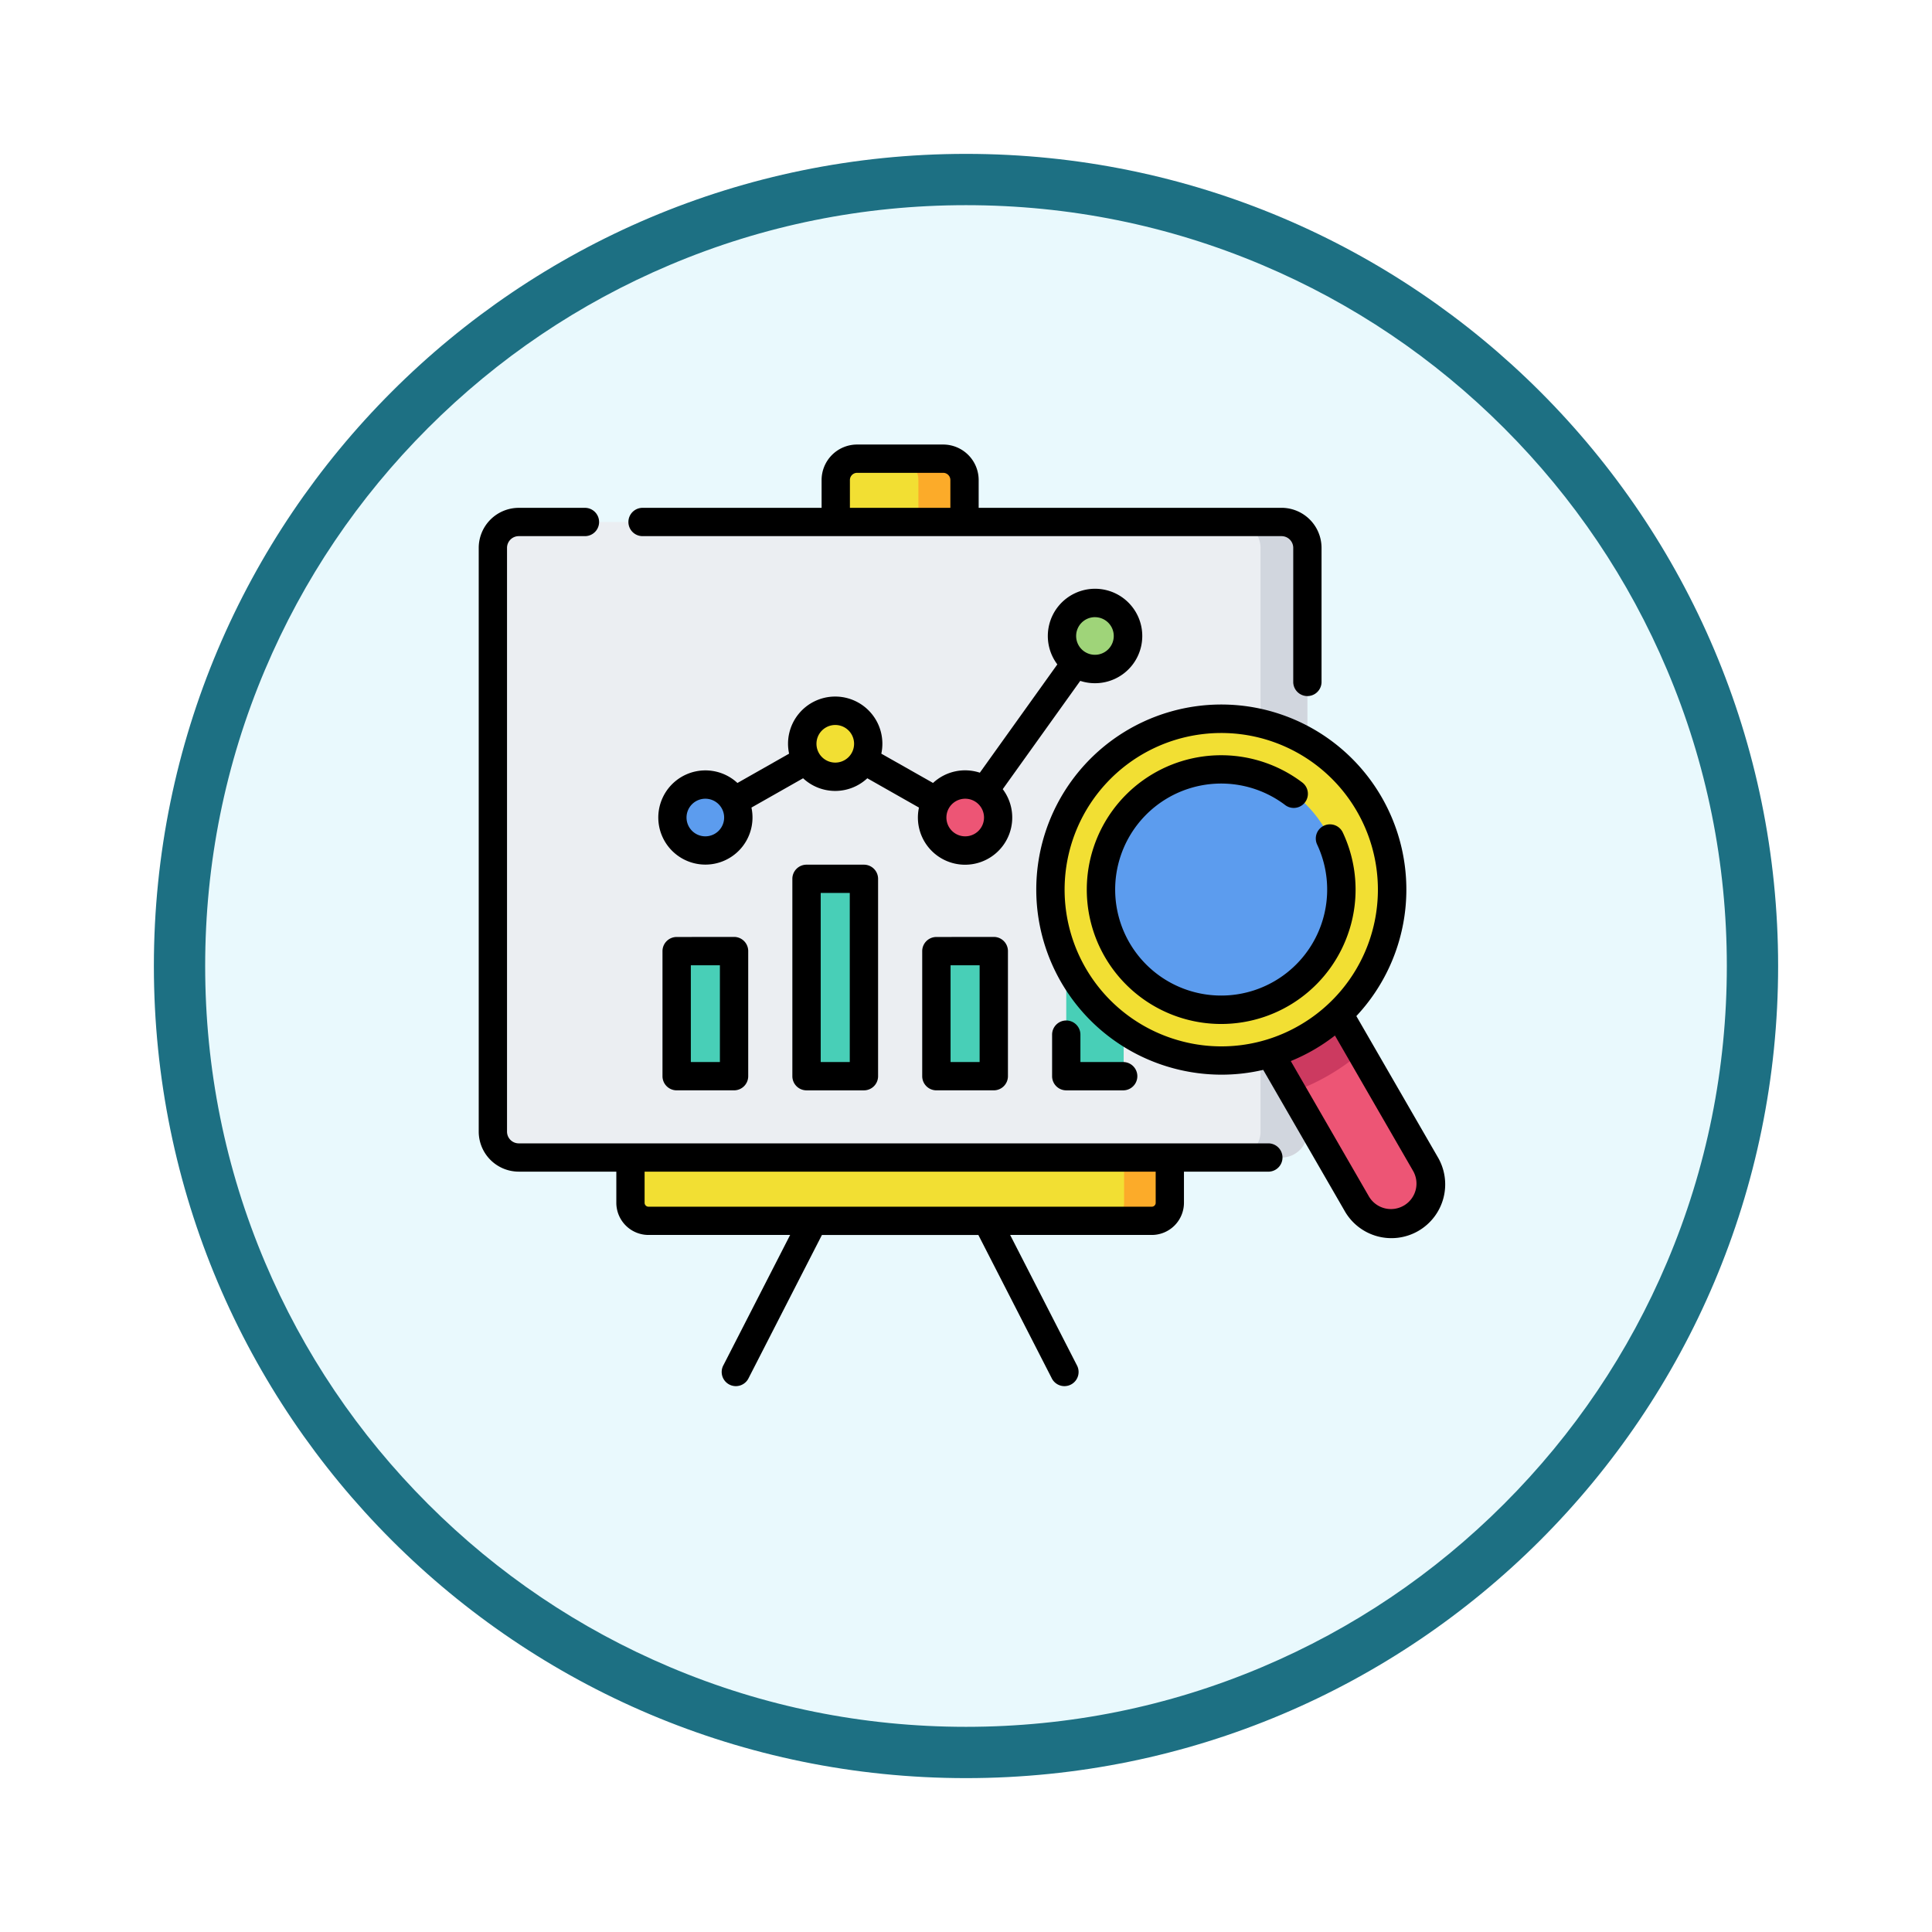 <svg xmlns="http://www.w3.org/2000/svg" xmlns:xlink="http://www.w3.org/1999/xlink" width="113" height="113" viewBox="0 0 113 113">
  <defs>
    <filter id="Trazado_982547" x="0" y="0" width="113" height="113" filterUnits="userSpaceOnUse">
      <feOffset dy="3" input="SourceAlpha"/>
      <feGaussianBlur stdDeviation="3" result="blur"/>
      <feFlood flood-opacity="0.161"/>
      <feComposite operator="in" in2="blur"/>
      <feComposite in="SourceGraphic"/>
    </filter>
  </defs>
  <g id="Grupo_1200173" data-name="Grupo 1200173" transform="translate(-155 -5031)">
    <g id="Grupo_1185978" data-name="Grupo 1185978" transform="translate(164 5037)">
      <g id="Grupo_1180760" data-name="Grupo 1180760">
        <g id="Grupo_1174888" data-name="Grupo 1174888">
          <g id="Grupo_1166845" data-name="Grupo 1166845">
            <g id="Grupo_1166720" data-name="Grupo 1166720">
              <g id="Grupo_1164305" data-name="Grupo 1164305">
                <g id="Grupo_1163948" data-name="Grupo 1163948">
                  <g id="Grupo_1158168" data-name="Grupo 1158168">
                    <g id="Grupo_1152576" data-name="Grupo 1152576">
                      <g id="Grupo_1148633" data-name="Grupo 1148633">
                        <g id="Grupo_1148525" data-name="Grupo 1148525">
                          <g transform="matrix(1, 0, 0, 1, -9, -6)" filter="url(#Trazado_982547)">
                            <g id="Trazado_982547-2" data-name="Trazado 982547" transform="translate(9 6)" fill="#e9f9fd">
                              <path d="M 47.5 93.5 C 41.289 93.5 35.265 92.284 29.595 89.886 C 24.118 87.569 19.198 84.252 14.973 80.027 C 10.748 75.802 7.431 70.882 5.114 65.405 C 2.716 59.735 1.5 53.711 1.5 47.5 C 1.5 41.289 2.716 35.265 5.114 29.595 C 7.431 24.118 10.748 19.198 14.973 14.973 C 19.198 10.748 24.118 7.431 29.595 5.114 C 35.265 2.716 41.289 1.5 47.5 1.5 C 53.711 1.5 59.735 2.716 65.405 5.114 C 70.882 7.431 75.802 10.748 80.027 14.973 C 84.252 19.198 87.569 24.118 89.886 29.595 C 92.284 35.265 93.5 41.289 93.5 47.5 C 93.5 53.711 92.284 59.735 89.886 65.405 C 87.569 70.882 84.252 75.802 80.027 80.027 C 75.802 84.252 70.882 87.569 65.405 89.886 C 59.735 92.284 53.711 93.5 47.5 93.5 Z" stroke="none"/>
                              <path d="M 47.5 3 C 41.491 3 35.664 4.176 30.18 6.496 C 24.881 8.737 20.122 11.946 16.034 16.034 C 11.946 20.122 8.737 24.881 6.496 30.18 C 4.176 35.664 3 41.491 3 47.5 C 3 53.509 4.176 59.336 6.496 64.82 C 8.737 70.119 11.946 74.878 16.034 78.966 C 20.122 83.054 24.881 86.263 30.18 88.504 C 35.664 90.824 41.491 92 47.5 92 C 53.509 92 59.336 90.824 64.82 88.504 C 70.119 86.263 74.878 83.054 78.966 78.966 C 83.054 74.878 86.263 70.119 88.504 64.82 C 90.824 59.336 92 53.509 92 47.5 C 92 41.491 90.824 35.664 88.504 30.18 C 86.263 24.881 83.054 20.122 78.966 16.034 C 74.878 11.946 70.119 8.737 64.82 6.496 C 59.336 4.176 53.509 3 47.5 3 M 47.5 0 C 73.734 0 95 21.266 95 47.5 C 95 73.734 73.734 95 47.5 95 C 21.266 95 0 73.734 0 47.5 C 0 21.266 21.266 0 47.5 0 Z" stroke="none" fill="#1d7083"/>
                            </g>
                          </g>
                        </g>
                      </g>
                    </g>
                  </g>
                </g>
              </g>
            </g>
          </g>
        </g>
      </g>
    </g>
    <g id="analisis_1_" data-name="analisis (1)" transform="translate(183 5050.442)">
      <g id="Grupo_1200171" data-name="Grupo 1200171" transform="translate(0.828 7.386)">
        <g id="Grupo_1200169" data-name="Grupo 1200169">
          <path id="Trazado_1044121" data-name="Trazado 1044121" d="M7.5,49.129V83.273a1.513,1.513,0,0,0,1.514,1.513H53.628a1.514,1.514,0,0,0,1.514-1.513V49.129a1.514,1.514,0,0,0-1.514-1.514H9.014A1.514,1.514,0,0,0,7.5,49.129Z" transform="translate(-7.5 -43.912)" fill="#ebeef2"/>
          <path id="Trazado_1044122" data-name="Trazado 1044122" d="M403.429,47.616h-2.74A1.513,1.513,0,0,1,402.2,49.13V83.273a1.514,1.514,0,0,1-1.513,1.514h2.74a1.514,1.514,0,0,0,1.514-1.514V49.129A1.513,1.513,0,0,0,403.429,47.616Z" transform="translate(-357.301 -43.913)" fill="#d1d6de"/>
          <g id="Grupo_1200168" data-name="Grupo 1200168" transform="translate(10.496 8.442)">
            <g id="Grupo_1200164" data-name="Grupo 1200164" transform="translate(0 10.612)">
              <circle id="Elipse_13413" data-name="Elipse 13413" cx="1.931" cy="1.931" r="1.931" fill="#5c9cee"/>
            </g>
            <g id="Grupo_1200165" data-name="Grupo 1200165" transform="translate(7.596 6.299)">
              <circle id="Elipse_13414" data-name="Elipse 13414" cx="1.931" cy="1.931" r="1.931" fill="#f2df33"/>
            </g>
            <g id="Grupo_1200166" data-name="Grupo 1200166" transform="translate(15.192 10.612)">
              <circle id="Elipse_13415" data-name="Elipse 13415" cx="1.931" cy="1.931" r="1.931" fill="#ed5575"/>
            </g>
            <g id="Grupo_1200167" data-name="Grupo 1200167" transform="translate(22.788)">
              <circle id="Elipse_13416" data-name="Elipse 13416" cx="1.931" cy="1.931" r="1.931" fill="#9fd479"/>
            </g>
          </g>
          <path id="Trazado_1044123" data-name="Trazado 1044123" d="M80.428,387.114v-2.649h31.547v2.649a1.054,1.054,0,0,1-1.054,1.054H81.482A1.054,1.054,0,0,1,80.428,387.114Z" transform="translate(-72.38 -343.591)" fill="#f2df33"/>
          <path id="Trazado_1044124" data-name="Trazado 1044124" d="M333.561,384.465v2.649a1.054,1.054,0,0,1-1.054,1.054h2.676a1.054,1.054,0,0,0,1.054-1.054v-2.649Z" transform="translate(-296.643 -343.591)" fill="#fcab29"/>
          <path id="Trazado_1044125" data-name="Trazado 1044125" d="M189.243,17.76V15.306a1.249,1.249,0,0,1,1.249-1.249h5.034a1.249,1.249,0,0,1,1.249,1.249V17.76h-7.532Z" transform="translate(-169.188 -14.057)" fill="#f2df33"/>
          <path id="Trazado_1044126" data-name="Trazado 1044126" d="M224.451,14.058h-2.695A1.249,1.249,0,0,1,223,15.307v2.454H225.7V15.307A1.249,1.249,0,0,0,224.451,14.058Z" transform="translate(-198.113 -14.058)" fill="#fcab29"/>
          <rect id="Rectángulo_415741" data-name="Rectángulo 415741" width="3.358" height="7.313" transform="translate(10.748 28.803)" fill="#48cfb7"/>
          <rect id="Rectángulo_415742" data-name="Rectángulo 415742" width="3.358" height="11.542" transform="translate(18.344 24.574)" fill="#48cfb7"/>
          <rect id="Rectángulo_415743" data-name="Rectángulo 415743" width="3.358" height="7.313" transform="translate(25.94 28.803)" fill="#48cfb7"/>
          <rect id="Rectángulo_415744" data-name="Rectángulo 415744" width="3.358" height="14.841" transform="translate(33.536 21.276)" fill="#48cfb7"/>
        </g>
        <g id="Grupo_1200170" data-name="Grupo 1200170" transform="translate(32.61 15.217)">
          <path id="Trazado_1044127" data-name="Trazado 1044127" d="M409.456,293.379l6.161,10.671a2.319,2.319,0,0,0,3.167.849h0a2.319,2.319,0,0,0,.849-3.167l-6.161-10.671Z" transform="translate(-397.71 -275.711)" fill="#ed5575"/>
          <path id="Trazado_1044128" data-name="Trazado 1044128" d="M413.472,291.06l-4.016,2.319,2.4,4.16a12.629,12.629,0,0,0,4.016-2.319Z" transform="translate(-397.71 -275.71)" fill="#cc3a60"/>
          <circle id="Elipse_13417" data-name="Elipse 13417" cx="9.99" cy="9.99" r="9.99" fill="#f2df33"/>
          <circle id="Elipse_13418" data-name="Elipse 13418" cx="7.03" cy="7.03" r="7.03" transform="translate(2.959 2.959)" fill="#5c9cee"/>
        </g>
      </g>
      <g id="Grupo_1200172" data-name="Grupo 1200172" transform="translate(0 6.558)">
        <path id="Trazado_1044129" data-name="Trazado 1044129" d="M120.664,88.579a2.762,2.762,0,1,0-2.2-1.1l-4.533,6.334a2.751,2.751,0,0,0-2.737.6L108.169,92.7a2.759,2.759,0,1,0-5.394,0l-3.021,1.714a2.755,2.755,0,1,0,.819,1.439l3.021-1.714a2.752,2.752,0,0,0,3.756,0l3.021,1.714a2.759,2.759,0,1,0,4.9-1.077l4.533-6.334A2.75,2.75,0,0,0,120.664,88.579Zm0-3.862a1.1,1.1,0,1,1-1.1,1.1A1.1,1.1,0,0,1,120.664,84.716ZM97.876,97.535a1.1,1.1,0,1,1,1.1-1.1A1.1,1.1,0,0,1,97.876,97.535Zm7.6-4.313a1.1,1.1,0,1,1,1.1-1.1A1.1,1.1,0,0,1,105.472,93.222Zm7.6,4.313a1.1,1.1,0,1,1,1.1-1.1A1.1,1.1,0,0,1,113.068,97.535Z" transform="translate(-84.622 -74.619)"/>
        <path id="Trazado_1044130" data-name="Trazado 1044130" d="M46.214,77.287H2.341a.687.687,0,0,1-.686-.686V42.457a.687.687,0,0,1,.686-.686h3.9a.828.828,0,0,0,0-1.655h-3.9A2.344,2.344,0,0,0,0,42.457V76.6a2.344,2.344,0,0,0,2.341,2.341H8.048v1.821a1.884,1.884,0,0,0,1.882,1.882h8.284l-3.9,7.614a.828.828,0,1,0,1.473.755l4.286-8.368h9.15l4.286,8.368a.828.828,0,1,0,1.473-.755l-3.9-7.614h8.284a1.884,1.884,0,0,0,1.882-1.882V78.942h4.964a.828.828,0,0,0,0-1.655Zm-6.619,3.477a.227.227,0,0,1-.227.227H9.929a.227.227,0,0,1-.227-.227V78.942H39.594Z" transform="translate(0 -36.413)"/>
        <path id="Trazado_1044131" data-name="Trazado 1044131" d="M79.9,11.916h37.4a.687.687,0,0,1,.686.686v7.869a.828.828,0,0,0,1.655,0V12.6a2.344,2.344,0,0,0-2.341-2.341H99.587V8.634a2.079,2.079,0,0,0-2.076-2.076H92.477A2.079,2.079,0,0,0,90.4,8.634v1.627H79.9a.828.828,0,0,0,0,1.655ZM92.056,8.634a.422.422,0,0,1,.421-.421h5.034a.422.422,0,0,1,.421.421v1.627H92.056V8.634Z" transform="translate(-70.346 -6.558)"/>
        <path id="Trazado_1044132" data-name="Trazado 1044132" d="M98.23,267.576a.828.828,0,0,0-.828.828v7.313a.828.828,0,0,0,.828.828h3.358a.828.828,0,0,0,.828-.828V268.4a.828.828,0,0,0-.828-.828Zm2.53,7.313h-1.7v-5.658h1.7Z" transform="translate(-86.654 -238.773)"/>
        <path id="Trazado_1044133" data-name="Trazado 1044133" d="M167.065,229.248a.828.828,0,0,0-.828.828v11.543a.828.828,0,0,0,.828.828h3.358a.828.828,0,0,0,.828-.828V230.076a.828.828,0,0,0-.828-.828Zm2.53,11.543h-1.7V230.9h1.7Z" transform="translate(-147.893 -204.674)"/>
        <path id="Trazado_1044134" data-name="Trazado 1044134" d="M235.9,267.576a.828.828,0,0,0-.828.828v7.313a.828.828,0,0,0,.828.828h3.358a.828.828,0,0,0,.828-.828V268.4a.828.828,0,0,0-.828-.828Zm2.53,7.313h-1.7v-5.658h1.7Z" transform="translate(-209.133 -238.773)"/>
        <path id="Trazado_1044135" data-name="Trazado 1044135" d="M304.737,311.832a.828.828,0,0,0-.828.828v2.43a.828.828,0,0,0,.828.828h3.358a.828.828,0,0,0,0-1.655h-2.53v-1.6A.828.828,0,0,0,304.737,311.832Z" transform="translate(-270.373 -278.145)"/>
        <path id="Trazado_1044136" data-name="Trazado 1044136" d="M319,170.908l-4.748-8.224a10.823,10.823,0,1,0-10.7,3.054,10.877,10.877,0,0,0,2.817.373,10.681,10.681,0,0,0,2.436-.281l4.747,8.224A3.146,3.146,0,1,0,319,170.908Zm-15.021-6.769a9.162,9.162,0,1,1,6.952-.915A9.1,9.1,0,0,1,303.977,164.139Zm13.042,9.633a1.492,1.492,0,0,1-2.037-.545l-4.567-7.912A10.864,10.864,0,0,0,313,163.822l4.568,7.913a1.489,1.489,0,0,1-.545,2.037Z" transform="translate(-262.921 -129.255)"/>
        <path id="Trazado_1044137" data-name="Trazado 1044137" d="M337.665,181.434a7.832,7.832,0,0,0-.392-5.674.828.828,0,1,0-1.5.705,6.2,6.2,0,1,1-1.869-2.309.828.828,0,1,0,1-1.32,7.859,7.859,0,1,0,2.759,8.6Z" transform="translate(-286.735 -153.069)"/>
      </g>
    </g>
  </g>
</svg>
